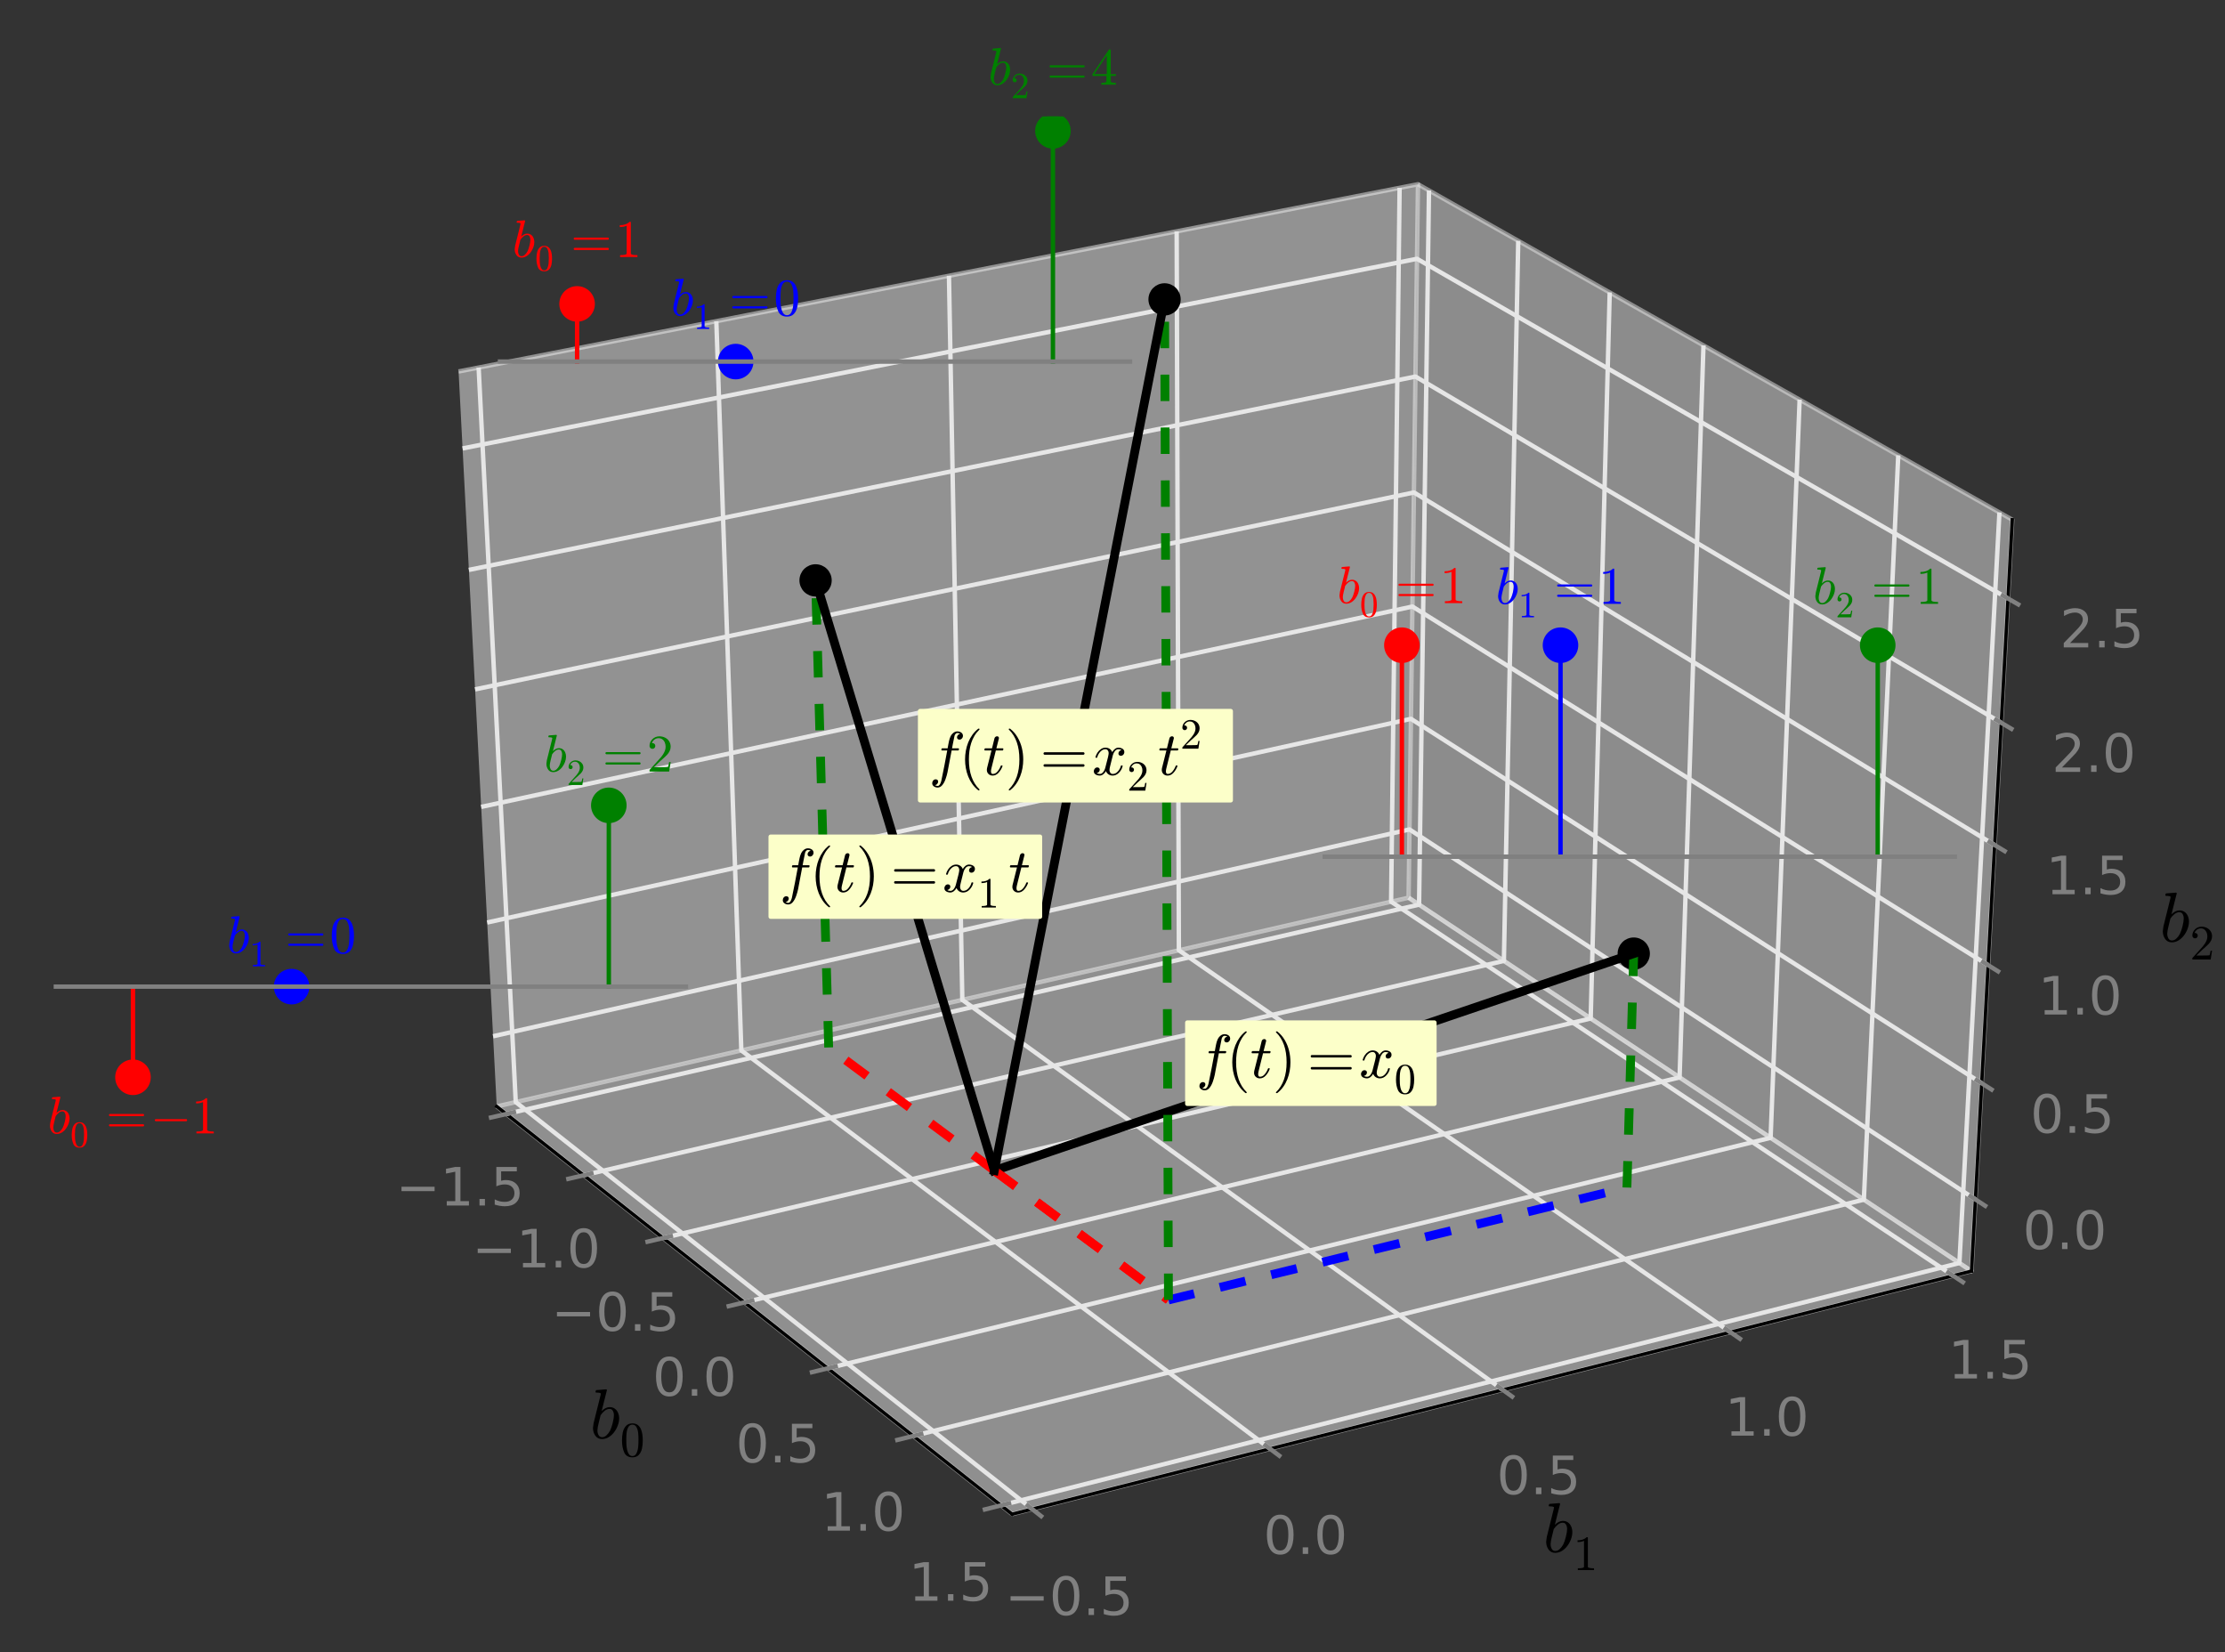 <?xml version="1.0" encoding="utf-8" standalone="no"?>
<!DOCTYPE svg PUBLIC "-//W3C//DTD SVG 1.1//EN"
  "http://www.w3.org/Graphics/SVG/1.1/DTD/svg11.dtd">
<!-- Created with matplotlib (http://matplotlib.org/) -->
<svg height="375pt" version="1.1" viewBox="0 0 505 375" width="505pt" xmlns="http://www.w3.org/2000/svg" xmlns:xlink="http://www.w3.org/1999/xlink">
 <rect x="0" y="0" width="505" height="375" fill="#333333" stroke="none"/>
 <defs>
  <style type="text/css">
*{stroke-linecap:butt;stroke-linejoin:round;}
  </style>
 </defs>
 <g id="figure_1">
  <g id="patch_1">
   <path d="
M0 375.625
L505.38 375.625
L505.38 0
L0 0
z
" style="fill:none;"/>
  </g>
  <g id="patch_2">
   <path d="
M48.18 364.825
L494.58 364.825
L494.58 19.225
L48.18 19.225
z
" style="fill:none;"/>
  </g>
  <g id="pane3d_1">
   <g id="patch_3">
    <path d="
M112.743 251.098
L319.706 203.726
L321.833 41.815
L104.084 84.304" style="fill:#f2f2f2;opacity:0.5;stroke:#f2f2f2;"/>
   </g>
  </g>
  <g id="pane3d_2">
   <g id="patch_4">
    <path d="
M319.706 203.726
L447.468 288.46
L456.718 117.946
L321.833 41.815" style="fill:#e6e6e6;opacity:0.5;stroke:#e6e6e6;"/>
   </g>
  </g>
  <g id="pane3d_3">
   <g id="patch_5">
    <path d="
M112.743 251.098
L229.715 343.631
L447.468 288.46
L319.706 203.726" style="fill:#ececec;opacity:0.5;stroke:#ececec;"/>
   </g>
  </g>
  <g id="axis3d_1">
   <g id="line2d_1">
    <path d="
M112.743 251.098
L229.715 343.631" style="fill:none;stroke:#000000;stroke-linecap:square;stroke-width:0.75;"/>
   </g>
   <g id="text_1">
    <!-- $b_0$ -->
    <defs>
     <path d="
M17.281 -1.125
Q11.234 -1.125 7.859 3.609
Q4.5 8.344 4.5 14.703
Q4.5 15.625 4.953 18.328
Q5.422 21.047 5.422 21.688
L15.094 60.5
Q15.484 62.203 15.578 63.188
Q15.578 64.797 9.078 64.797
Q8.109 64.797 8.109 66.109
Q8.156 66.359 8.328 66.984
Q8.5 67.625 8.766 67.969
Q9.031 68.312 9.516 68.312
L23 69.391
Q24.219 69.391 24.219 68.109
L16.797 38.625
Q22.469 44.188 28.219 44.188
Q32.469 44.188 35.516 41.938
Q38.578 39.703 40.094 36.031
Q41.609 32.375 41.609 28.219
Q41.609 23.391 39.719 18.234
Q37.844 13.094 34.516 8.672
Q31.203 4.25 26.75 1.562
Q22.312 -1.125 17.281 -1.125
M17.484 1.516
Q20.906 1.516 23.875 4.375
Q26.859 7.234 28.719 10.797
Q30.719 14.797 32.453 21.656
Q34.188 28.516 34.188 32.625
Q34.188 36.188 32.688 38.891
Q31.203 41.609 27.984 41.609
Q24.359 41.609 21.062 38.938
Q17.781 36.281 15.281 32.625
L12.5 21.297
Q10.891 14.984 10.797 11.188
Q10.797 7.422 12.422 4.469
Q14.062 1.516 17.484 1.516" id="Cmmi10-62"/>
     <path d="
M25 -2.203
Q12.75 -2.203 8.328 7.875
Q3.906 17.969 3.906 31.891
Q3.906 40.578 5.484 48.234
Q7.078 55.906 11.781 61.25
Q16.5 66.609 25 66.609
Q31.594 66.609 35.781 63.375
Q39.984 60.156 42.188 55.047
Q44.391 49.953 45.188 44.109
Q46 38.281 46 31.891
Q46 23.297 44.406 15.797
Q42.828 8.297 38.188 3.047
Q33.547 -2.203 25 -2.203
M25 0.391
Q30.562 0.391 33.297 6.094
Q36.031 11.812 36.672 18.75
Q37.312 25.688 37.312 33.5
Q37.312 41.016 36.672 47.359
Q36.031 53.719 33.312 58.859
Q30.609 64.016 25 64.016
Q19.344 64.016 16.609 58.828
Q13.875 53.656 13.234 47.328
Q12.594 41.016 12.594 33.5
Q12.594 27.938 12.859 23
Q13.141 18.062 14.312 12.812
Q15.484 7.562 18.094 3.969
Q20.703 0.391 25 0.391" id="Cmr10-30"/>
    </defs>
    <g transform="translate(133.868 326.504)scale(0.16 -0.16)">
     <use transform="translate(0.0 0.609)" xlink:href="#Cmmi10-62"/>
     <use transform="translate(42.92 -24.9)scale(0.7)" xlink:href="#Cmr10-30"/>
    </g>
   </g>
   <g id="Line3DCollection_1">
    <defs>
     <path d="
M114.911 -122.813
L322.081 -170.324
L324.331 -332.4" id="C0_0_2648116f72"/>
     <path d="
M132.487 -108.909
L341.331 -157.557
L344.589 -320.966" id="C0_1_6c2a90c6f7"/>
     <path d="
M150.495 -94.663
L361.034 -144.489
L365.35 -309.248" id="C0_2_a0082e7110"/>
     <path d="
M168.953 -80.061
L381.207 -131.11
L386.632 -297.237" id="C0_3_59c5143017"/>
     <path d="
M187.875 -65.092
L401.867 -117.408
L408.454 -284.92" id="C0_4_07229f0a3b"/>
     <path d="
M207.282 -49.74
L423.031 -103.372
L430.838 -272.286" id="C0_5_4102475bd7"/>
     <path d="
M227.19 -33.991
L444.719 -88.988
L453.805 -259.323" id="C0_6_dcc205562e"/>
    </defs>
    <use style="fill:none;stroke:#e6e6e6;" x="0.0" xlink:href="#C0_0_2648116f72" y="375.625"/>
    <use style="fill:none;stroke:#e6e6e6;" x="0.0" xlink:href="#C0_1_6c2a90c6f7" y="375.625"/>
    <use style="fill:none;stroke:#e6e6e6;" x="0.0" xlink:href="#C0_2_a0082e7110" y="375.625"/>
    <use style="fill:none;stroke:#e6e6e6;" x="0.0" xlink:href="#C0_3_59c5143017" y="375.625"/>
    <use style="fill:none;stroke:#e6e6e6;" x="0.0" xlink:href="#C0_4_07229f0a3b" y="375.625"/>
    <use style="fill:none;stroke:#e6e6e6;" x="0.0" xlink:href="#C0_5_4102475bd7" y="375.625"/>
    <use style="fill:none;stroke:#e6e6e6;" x="0.0" xlink:href="#C0_6_dcc205562e" y="375.625"/>
   </g>
   <g id="xtick_1">
    <g id="line2d_2">
     <path d="
M116.639 252.416
L111.45 253.606" style="fill:none;stroke:#808080;stroke-linecap:square;"/>
    </g>
    <g id="text_2">
     <!-- −1.5 -->
     <defs>
      <path d="
M12.406 8.297
L28.516 8.297
L28.516 63.922
L10.984 60.406
L10.984 69.391
L28.422 72.906
L38.281 72.906
L38.281 8.297
L54.391 8.297
L54.391 0
L12.406 0
z
" id="DejaVuSans-31"/>
      <path d="
M10.688 12.406
L21 12.406
L21 0
L10.688 0
z
" id="DejaVuSans-2e"/>
      <path d="
M10.797 72.906
L49.516 72.906
L49.516 64.594
L19.828 64.594
L19.828 46.734
Q21.969 47.469 24.109 47.828
Q26.266 48.188 28.422 48.188
Q40.625 48.188 47.75 41.5
Q54.891 34.812 54.891 23.391
Q54.891 11.625 47.562 5.094
Q40.234 -1.422 26.906 -1.422
Q22.312 -1.422 17.547 -0.641
Q12.797 0.141 7.719 1.703
L7.719 11.625
Q12.109 9.234 16.797 8.062
Q21.484 6.891 26.703 6.891
Q35.156 6.891 40.078 11.328
Q45.016 15.766 45.016 23.391
Q45.016 31 40.078 35.438
Q35.156 39.891 26.703 39.891
Q22.75 39.891 18.812 39.016
Q14.891 38.141 10.797 36.281
z
" id="DejaVuSans-35"/>
      <path d="
M10.594 35.5
L73.188 35.5
L73.188 27.203
L10.594 27.203
z
" id="DejaVuSans-2212"/>
     </defs>
     <g style="fill:#808080;" transform="translate(89.856 273.584)scale(0.12 -0.12)">
      <use xlink:href="#DejaVuSans-2212"/>
      <use x="83.789" xlink:href="#DejaVuSans-31"/>
      <use x="147.412" xlink:href="#DejaVuSans-2e"/>
      <use x="179.199" xlink:href="#DejaVuSans-35"/>
     </g>
    </g>
   </g>
   <g id="xtick_2">
    <g id="line2d_3">
     <path d="
M134.23 266.31
L128.996 267.529" style="fill:none;stroke:#808080;stroke-linecap:square;"/>
    </g>
    <g id="text_3">
     <!-- −1.0 -->
     <defs>
      <path d="
M31.781 66.406
Q24.172 66.406 20.328 58.906
Q16.5 51.422 16.5 36.375
Q16.5 21.391 20.328 13.891
Q24.172 6.391 31.781 6.391
Q39.453 6.391 43.281 13.891
Q47.125 21.391 47.125 36.375
Q47.125 51.422 43.281 58.906
Q39.453 66.406 31.781 66.406
M31.781 74.219
Q44.047 74.219 50.516 64.516
Q56.984 54.828 56.984 36.375
Q56.984 17.969 50.516 8.266
Q44.047 -1.422 31.781 -1.422
Q19.531 -1.422 13.062 8.266
Q6.594 17.969 6.594 36.375
Q6.594 54.828 13.062 64.516
Q19.531 74.219 31.781 74.219" id="DejaVuSans-30"/>
     </defs>
     <g style="fill:#808080;" transform="translate(107.158 287.625)scale(0.12 -0.12)">
      <use xlink:href="#DejaVuSans-2212"/>
      <use x="83.789" xlink:href="#DejaVuSans-31"/>
      <use x="147.412" xlink:href="#DejaVuSans-2e"/>
      <use x="179.199" xlink:href="#DejaVuSans-30"/>
     </g>
    </g>
   </g>
   <g id="xtick_3">
    <g id="line2d_4">
     <path d="
M152.254 280.546
L146.975 281.796" style="fill:none;stroke:#808080;stroke-linecap:square;"/>
    </g>
    <g id="text_4">
     <!-- −0.5 -->
     <g style="fill:#808080;" transform="translate(125.141 302.01)scale(0.12 -0.12)">
      <use xlink:href="#DejaVuSans-2212"/>
      <use x="83.789" xlink:href="#DejaVuSans-30"/>
      <use x="147.412" xlink:href="#DejaVuSans-2e"/>
      <use x="179.199" xlink:href="#DejaVuSans-35"/>
     </g>
    </g>
   </g>
   <g id="xtick_4">
    <g id="line2d_5">
     <path d="
M170.726 295.137
L165.401 296.418" style="fill:none;stroke:#808080;stroke-linecap:square;"/>
    </g>
    <g id="text_5">
     <!-- 0.0 -->
     <g style="fill:#808080;" transform="translate(148.104 316.754)scale(0.12 -0.12)">
      <use xlink:href="#DejaVuSans-30"/>
      <use x="63.623" xlink:href="#DejaVuSans-2e"/>
      <use x="95.41" xlink:href="#DejaVuSans-30"/>
     </g>
    </g>
   </g>
   <g id="xtick_5">
    <g id="line2d_6">
     <path d="
M189.665 310.095
L184.293 311.409" style="fill:none;stroke:#808080;stroke-linecap:square;"/>
    </g>
    <g id="text_6">
     <!-- 0.5 -->
     <g style="fill:#808080;" transform="translate(166.993 331.87)scale(0.12 -0.12)">
      <use xlink:href="#DejaVuSans-30"/>
      <use x="63.623" xlink:href="#DejaVuSans-2e"/>
      <use x="95.41" xlink:href="#DejaVuSans-35"/>
     </g>
    </g>
   </g>
   <g id="xtick_6">
    <g id="line2d_7">
     <path d="
M209.087 325.436
L203.668 326.783" style="fill:none;stroke:#808080;stroke-linecap:square;"/>
    </g>
    <g id="text_7">
     <!-- 1.0 -->
     <g style="fill:#808080;" transform="translate(186.372 347.372)scale(0.12 -0.12)">
      <use xlink:href="#DejaVuSans-31"/>
      <use x="63.623" xlink:href="#DejaVuSans-2e"/>
      <use x="95.41" xlink:href="#DejaVuSans-30"/>
     </g>
    </g>
   </g>
   <g id="xtick_7">
    <g id="line2d_8">
     <path d="
M229.011 341.174
L223.545 342.556" style="fill:none;stroke:#808080;stroke-linecap:square;"/>
    </g>
    <g id="text_8">
     <!-- 1.5 -->
     <g style="fill:#808080;" transform="translate(206.238 363.274)scale(0.12 -0.12)">
      <use xlink:href="#DejaVuSans-31"/>
      <use x="63.623" xlink:href="#DejaVuSans-2e"/>
      <use x="95.41" xlink:href="#DejaVuSans-35"/>
     </g>
    </g>
   </g>
  </g>
  <g id="axis3d_2">
   <g id="line2d_9">
    <path d="
M447.468 288.46
L229.715 343.631" style="fill:none;stroke:#000000;stroke-linecap:square;stroke-width:0.75;"/>
   </g>
   <g id="text_9">
    <!-- $b_1$ -->
    <defs>
     <path d="
M9.281 0
L9.281 3.516
Q21.781 3.516 21.781 6.688
L21.781 59.188
Q16.609 56.688 8.688 56.688
L8.688 60.203
Q20.953 60.203 27.203 66.609
L28.609 66.609
Q28.953 66.609 29.266 66.328
Q29.594 66.062 29.594 65.719
L29.594 6.688
Q29.594 3.516 42.094 3.516
L42.094 0
z
" id="Cmr10-31"/>
    </defs>
    <g transform="translate(350.209 352.326)scale(0.16 -0.16)">
     <use transform="translate(0.0 0.609)" xlink:href="#Cmmi10-62"/>
     <use transform="translate(42.92 -24.9)scale(0.7)" xlink:href="#Cmr10-31"/>
    </g>
   </g>
   <g id="Line3DCollection_2">
    <defs>
     <path d="
M108.633 -292.209
L117.058 -125.515
L234.27 -33.148" id="C1_0_e69cde1387"/>
     <path d="
M162.584 -302.736
L168.257 -137.234
L288.267 -46.829" id="C1_1_cf98d102ae"/>
     <path d="
M215.382 -313.039
L218.416 -148.715
L341.079 -60.21" id="C1_2_86ece1f1ad"/>
     <path d="
M267.064 -323.123
L267.565 -159.964
L392.746 -73.301" id="C1_3_c988d9a8c5"/>
     <path d="
M317.664 -332.997
L315.735 -170.99
L443.303 -86.11" id="C1_4_38b42bdfa3"/>
    </defs>
    <use style="fill:none;stroke:#e6e6e6;" x="0.0" xlink:href="#C1_0_e69cde1387" y="375.625"/>
    <use style="fill:none;stroke:#e6e6e6;" x="0.0" xlink:href="#C1_1_cf98d102ae" y="375.625"/>
    <use style="fill:none;stroke:#e6e6e6;" x="0.0" xlink:href="#C1_2_86ece1f1ad" y="375.625"/>
    <use style="fill:none;stroke:#e6e6e6;" x="0.0" xlink:href="#C1_3_c988d9a8c5" y="375.625"/>
    <use style="fill:none;stroke:#e6e6e6;" x="0.0" xlink:href="#C1_4_38b42bdfa3" y="375.625"/>
   </g>
   <g id="xtick_8">
    <g id="line2d_10">
     <path d="
M233.257 341.679
L236.299 344.077" style="fill:none;stroke:#808080;stroke-linecap:square;"/>
    </g>
    <g id="text_10">
     <!-- −0.5 -->
     <g style="fill:#808080;" transform="translate(228.096 366.517)scale(0.12 -0.12)">
      <use xlink:href="#DejaVuSans-2212"/>
      <use x="83.789" xlink:href="#DejaVuSans-30"/>
      <use x="147.412" xlink:href="#DejaVuSans-2e"/>
      <use x="179.199" xlink:href="#DejaVuSans-35"/>
     </g>
    </g>
   </g>
   <g id="xtick_9">
    <g id="line2d_11">
     <path d="
M287.23 328.016
L290.343 330.36" style="fill:none;stroke:#808080;stroke-linecap:square;"/>
    </g>
    <g id="text_11">
     <!-- 0.0 -->
     <g style="fill:#808080;" transform="translate(286.756 352.649)scale(0.12 -0.12)">
      <use xlink:href="#DejaVuSans-30"/>
      <use x="63.623" xlink:href="#DejaVuSans-2e"/>
      <use x="95.41" xlink:href="#DejaVuSans-30"/>
     </g>
    </g>
   </g>
   <g id="xtick_10">
    <g id="line2d_12">
     <path d="
M340.021 314.652
L343.2 316.945" style="fill:none;stroke:#808080;stroke-linecap:square;"/>
    </g>
    <g id="text_12">
     <!-- 0.5 -->
     <g style="fill:#808080;" transform="translate(339.693 339.087)scale(0.12 -0.12)">
      <use xlink:href="#DejaVuSans-30"/>
      <use x="63.623" xlink:href="#DejaVuSans-2e"/>
      <use x="95.41" xlink:href="#DejaVuSans-35"/>
     </g>
    </g>
   </g>
   <g id="xtick_11">
    <g id="line2d_13">
     <path d="
M391.667 301.577
L394.908 303.821" style="fill:none;stroke:#808080;stroke-linecap:square;"/>
    </g>
    <g id="text_13">
     <!-- 1.0 -->
     <g style="fill:#808080;" transform="translate(391.494 325.819)scale(0.12 -0.12)">
      <use xlink:href="#DejaVuSans-31"/>
      <use x="63.623" xlink:href="#DejaVuSans-2e"/>
      <use x="95.41" xlink:href="#DejaVuSans-30"/>
     </g>
    </g>
   </g>
   <g id="xtick_12">
    <g id="line2d_14">
     <path d="
M442.205 288.784
L445.505 290.98" style="fill:none;stroke:#808080;stroke-linecap:square;"/>
    </g>
    <g id="text_14">
     <!-- 1.5 -->
     <g style="fill:#808080;" transform="translate(442.173 312.836)scale(0.12 -0.12)">
      <use xlink:href="#DejaVuSans-31"/>
      <use x="63.623" xlink:href="#DejaVuSans-2e"/>
      <use x="95.41" xlink:href="#DejaVuSans-35"/>
     </g>
    </g>
   </g>
  </g>
  <g id="axis3d_3">
   <g id="line2d_15">
    <path d="
M447.468 288.46
L456.718 117.946" style="fill:none;stroke:#000000;stroke-linecap:square;stroke-width:0.75;"/>
   </g>
   <g id="text_15">
    <!-- $b_2$ -->
    <defs>
     <path d="
M4.984 0
L4.984 2.688
Q4.984 2.938 5.172 3.219
L20.703 20.406
Q24.219 24.219 26.406 26.797
Q28.609 29.391 30.75 32.766
Q32.906 36.141 34.156 39.625
Q35.406 43.109 35.406 47.016
Q35.406 51.125 33.891 54.859
Q32.375 58.594 29.375 60.844
Q26.375 63.094 22.125 63.094
Q17.781 63.094 14.312 60.469
Q10.844 57.859 9.422 53.719
Q9.812 53.812 10.5 53.812
Q12.75 53.812 14.328 52.297
Q15.922 50.781 15.922 48.391
Q15.922 46.094 14.328 44.5
Q12.75 42.922 10.5 42.922
Q8.156 42.922 6.562 44.547
Q4.984 46.188 4.984 48.391
Q4.984 52.156 6.391 55.438
Q7.812 58.734 10.469 61.297
Q13.141 63.875 16.484 65.234
Q19.828 66.609 23.578 66.609
Q29.297 66.609 34.219 64.188
Q39.156 61.766 42.031 57.344
Q44.922 52.938 44.922 47.016
Q44.922 42.672 43.016 38.766
Q41.109 34.859 38.125 31.656
Q35.156 28.469 30.516 24.406
Q25.875 20.359 24.422 19
L13.094 8.109
L22.703 8.109
Q29.781 8.109 34.547 8.219
Q39.312 8.344 39.594 8.594
Q40.766 9.859 42 17.828
L44.922 17.828
L42.094 0
z
" id="Cmr10-32"/>
    </defs>
    <g transform="translate(490.164 213.776)scale(0.16 -0.16)">
     <use transform="translate(0.0 0.609)" xlink:href="#Cmmi10-62"/>
     <use transform="translate(42.92 -24.9)scale(0.7)" xlink:href="#Cmr10-32"/>
    </g>
   </g>
   <g id="Line3DCollection_3">
    <defs>
     <path d="
M448.35 -103.421
L319.909 -187.389
L111.916 -140.453" id="C2_0_ce7d68698e"/>
     <path d="
M449.78 -129.783
L320.239 -212.485
L110.576 -166.269" id="C2_1_240e55de24"/>
     <path d="
M451.234 -156.591
L320.574 -237.974
L109.214 -192.507" id="C2_2_76439da6eb"/>
     <path d="
M452.713 -183.854
L320.914 -263.865
L107.829 -219.177" id="C2_3_e3b6a382af"/>
     <path d="
M454.218 -211.586
L321.259 -290.167
L106.422 -246.29" id="C2_4_f8e39b113d"/>
     <path d="
M455.748 -239.797
L321.61 -316.89
L104.991 -273.856" id="C2_5_ed45fa5a11"/>
    </defs>
    <use style="fill:none;stroke:#e6e6e6;" x="0.0" xlink:href="#C2_0_ce7d68698e" y="375.625"/>
    <use style="fill:none;stroke:#e6e6e6;" x="0.0" xlink:href="#C2_1_240e55de24" y="375.625"/>
    <use style="fill:none;stroke:#e6e6e6;" x="0.0" xlink:href="#C2_2_76439da6eb" y="375.625"/>
    <use style="fill:none;stroke:#e6e6e6;" x="0.0" xlink:href="#C2_3_e3b6a382af" y="375.625"/>
    <use style="fill:none;stroke:#e6e6e6;" x="0.0" xlink:href="#C2_4_f8e39b113d" y="375.625"/>
    <use style="fill:none;stroke:#e6e6e6;" x="0.0" xlink:href="#C2_5_ed45fa5a11" y="375.625"/>
   </g>
   <g id="xtick_13">
    <g id="line2d_16">
     <path d="
M447.243 271.481
L450.567 273.654" style="fill:none;stroke:#808080;stroke-linecap:square;"/>
    </g>
    <g id="text_16">
     <!-- 0.0 -->
     <g style="fill:#808080;" transform="translate(459.097 283.468)scale(0.12 -0.12)">
      <use xlink:href="#DejaVuSans-30"/>
      <use x="63.623" xlink:href="#DejaVuSans-2e"/>
      <use x="95.41" xlink:href="#DejaVuSans-30"/>
     </g>
    </g>
   </g>
   <g id="xtick_14">
    <g id="line2d_17">
     <path d="
M448.663 245.129
L452.018 247.27" style="fill:none;stroke:#808080;stroke-linecap:square;"/>
    </g>
    <g id="text_17">
     <!-- 0.5 -->
     <g style="fill:#808080;" transform="translate(460.819 257.075)scale(0.12 -0.12)">
      <use xlink:href="#DejaVuSans-30"/>
      <use x="63.623" xlink:href="#DejaVuSans-2e"/>
      <use x="95.41" xlink:href="#DejaVuSans-35"/>
     </g>
    </g>
   </g>
   <g id="xtick_15">
    <g id="line2d_18">
     <path d="
M450.107 218.332
L453.493 220.441" style="fill:none;stroke:#808080;stroke-linecap:square;"/>
    </g>
    <g id="text_18">
     <!-- 1.0 -->
     <g style="fill:#808080;" transform="translate(462.58 230.235)scale(0.12 -0.12)">
      <use xlink:href="#DejaVuSans-31"/>
      <use x="63.623" xlink:href="#DejaVuSans-2e"/>
      <use x="95.41" xlink:href="#DejaVuSans-30"/>
     </g>
    </g>
   </g>
   <g id="xtick_16">
    <g id="line2d_19">
     <path d="
M451.575 191.08
L454.993 193.155" style="fill:none;stroke:#808080;stroke-linecap:square;"/>
    </g>
    <g id="text_19">
     <!-- 1.5 -->
     <g style="fill:#808080;" transform="translate(464.357 202.938)scale(0.12 -0.12)">
      <use xlink:href="#DejaVuSans-31"/>
      <use x="63.623" xlink:href="#DejaVuSans-2e"/>
      <use x="95.41" xlink:href="#DejaVuSans-35"/>
     </g>
    </g>
   </g>
   <g id="xtick_17">
    <g id="line2d_20">
     <path d="
M453.069 163.361
L456.519 165.4" style="fill:none;stroke:#808080;stroke-linecap:square;"/>
    </g>
    <g id="text_20">
     <!-- 2.0 -->
     <defs>
      <path d="
M19.188 8.297
L53.609 8.297
L53.609 0
L7.328 0
L7.328 8.297
Q12.938 14.109 22.625 23.891
Q32.328 33.688 34.812 36.531
Q39.547 41.844 41.422 45.531
Q43.312 49.219 43.312 52.781
Q43.312 58.594 39.234 62.25
Q35.156 65.922 28.609 65.922
Q23.969 65.922 18.812 64.312
Q13.672 62.703 7.812 59.422
L7.812 69.391
Q13.766 71.781 18.938 73
Q24.125 74.219 28.422 74.219
Q39.75 74.219 46.484 68.547
Q53.219 62.891 53.219 53.422
Q53.219 48.922 51.531 44.891
Q49.859 40.875 45.406 35.406
Q44.188 33.984 37.641 27.219
Q31.109 20.453 19.188 8.297" id="DejaVuSans-32"/>
     </defs>
     <g style="fill:#808080;" transform="translate(465.691 175.171)scale(0.12 -0.12)">
      <use xlink:href="#DejaVuSans-32"/>
      <use x="63.623" xlink:href="#DejaVuSans-2e"/>
      <use x="95.41" xlink:href="#DejaVuSans-30"/>
     </g>
    </g>
   </g>
   <g id="xtick_18">
    <g id="line2d_21">
     <path d="
M454.589 135.161
L458.072 137.163" style="fill:none;stroke:#808080;stroke-linecap:square;"/>
    </g>
    <g id="text_21">
     <!-- 2.5 -->
     <g style="fill:#808080;" transform="translate(467.525 146.922)scale(0.12 -0.12)">
      <use xlink:href="#DejaVuSans-32"/>
      <use x="63.623" xlink:href="#DejaVuSans-2e"/>
      <use x="95.41" xlink:href="#DejaVuSans-35"/>
     </g>
    </g>
   </g>
  </g>
  <g id="axes_1">
   <g id="Patch3DCollection_1">
    <defs>
     <path d="
M0 3.162
C0.839 3.162 1.643 2.829 2.236 2.236
C2.829 1.643 3.162 0.839 3.162 0
C3.162 -0.839 2.829 -1.643 2.236 -2.236
C1.643 -2.829 0.839 -3.162 0 -3.162
C-0.839 -3.162 -1.643 -2.829 -2.236 -2.236
C-2.829 -1.643 -3.162 -0.839 -3.162 0
C-3.162 0.839 -2.829 1.643 -2.236 2.236
C-1.643 2.829 -0.839 3.162 0 3.162
z
" id="C3_0_b69519a06d"/>
    </defs>
    <g clip-path="url(#pc25a1a683c)">
     <use style="stroke:#000000;" x="185.108" xlink:href="#C3_0_b69519a06d" y="131.714"/>
    </g>
   </g>
   <g id="Patch3DCollection_2">
    <defs>
     <path d="
M0 3.162
C0.839 3.162 1.643 2.829 2.236 2.236
C2.829 1.643 3.162 0.839 3.162 0
C3.162 -0.839 2.829 -1.643 2.236 -2.236
C1.643 -2.829 0.839 -3.162 0 -3.162
C-0.839 -3.162 -1.643 -2.829 -2.236 -2.236
C-2.829 -1.643 -3.162 -0.839 -3.162 0
C-3.162 0.839 -2.829 1.643 -2.236 2.236
C-1.643 2.829 -0.839 3.162 0 3.162
z
" id="C4_0_b69519a06d"/>
    </defs>
    <g clip-path="url(#pc25a1a683c)">
     <use style="stroke:#000000;" x="370.806" xlink:href="#C4_0_b69519a06d" y="216.416"/>
    </g>
   </g>
   <g id="Patch3DCollection_3">
    <defs>
     <path d="
M0 3.162
C0.839 3.162 1.643 2.829 2.236 2.236
C2.829 1.643 3.162 0.839 3.162 0
C3.162 -0.839 2.829 -1.643 2.236 -2.236
C1.643 -2.829 0.839 -3.162 0 -3.162
C-0.839 -3.162 -1.643 -2.829 -2.236 -2.236
C-2.829 -1.643 -3.162 -0.839 -3.162 0
C-3.162 0.839 -2.829 1.643 -2.236 2.236
C-1.643 2.829 -0.839 3.162 0 3.162
z
" id="C5_0_b69519a06d"/>
    </defs>
    <g clip-path="url(#pc25a1a683c)">
     <use style="stroke:#000000;" x="264.317" xlink:href="#C5_0_b69519a06d" y="67.942"/>
    </g>
   </g>
   <g id="line2d_22">
    <path clip-path="url(#pc25a1a683c)" d="
M225.688 265.656
L265.203 295.018" style="fill:none;stroke:#ff0000;stroke-dasharray:6,6;stroke-dashoffset:0.0;stroke-width:2;"/>
   </g>
   <g id="line2d_23">
    <path clip-path="url(#pc25a1a683c)" d="
M265.203 295.018
L369.259 269.505" style="fill:none;stroke:#0000ff;stroke-dasharray:6,6;stroke-dashoffset:0.0;stroke-width:2;"/>
   </g>
   <g id="line2d_24">
    <path clip-path="url(#pc25a1a683c)" d="
M369.259 269.505
L370.806 216.416" style="fill:none;stroke:#008000;stroke-dasharray:6,6;stroke-dashoffset:0.0;stroke-width:2;"/>
   </g>
   <g id="line2d_25">
    <path clip-path="url(#pc25a1a683c)" d="
M225.688 265.656
L370.806 216.416" style="fill:none;stroke:#000000;stroke-linecap:square;stroke-width:2;"/>
   </g>
   <g id="line2d_26">
    <path clip-path="url(#pc25a1a683c)" d="
M225.688 265.656
L188.081 237.713" style="fill:none;stroke:#ff0000;stroke-dasharray:6,6;stroke-dashoffset:0.0;stroke-width:2;"/>
   </g>
   <g id="line2d_27">
    <path clip-path="url(#pc25a1a683c)" d="
M188.081 237.713
L188.081 237.713" style="fill:none;stroke:#0000ff;stroke-dasharray:6,6;stroke-dashoffset:0.0;stroke-width:2;"/>
   </g>
   <g id="line2d_28">
    <path clip-path="url(#pc25a1a683c)" d="
M188.081 237.713
L185.108 131.714" style="fill:none;stroke:#008000;stroke-dasharray:6,6;stroke-dashoffset:0.0;stroke-width:2;"/>
   </g>
   <g id="line2d_29">
    <path clip-path="url(#pc25a1a683c)" d="
M225.688 265.656
L185.108 131.714" style="fill:none;stroke:#000000;stroke-linecap:square;stroke-width:2;"/>
   </g>
   <g id="line2d_30">
    <path clip-path="url(#pc25a1a683c)" d="
M225.688 265.656
L265.203 295.018" style="fill:none;stroke:#ff0000;stroke-dasharray:6,6;stroke-dashoffset:0.0;stroke-width:2;"/>
   </g>
   <g id="line2d_31">
    <path clip-path="url(#pc25a1a683c)" d="
M265.203 295.018
L265.203 295.018" style="fill:none;stroke:#0000ff;stroke-dasharray:6,6;stroke-dashoffset:0.0;stroke-width:2;"/>
   </g>
   <g id="line2d_32">
    <path clip-path="url(#pc25a1a683c)" d="
M265.203 295.018
L264.317 67.942" style="fill:none;stroke:#008000;stroke-dasharray:6,6;stroke-dashoffset:0.0;stroke-width:2;"/>
   </g>
   <g id="line2d_33">
    <path clip-path="url(#pc25a1a683c)" d="
M225.688 265.656
L264.317 67.942" style="fill:none;stroke:#000000;stroke-linecap:square;stroke-width:2;"/>
   </g>
   <g id="text_22">
    <g id="patch_6">
     <path d="
M269.481 250.492
L325.561 250.492
L325.561 232.072
L269.481 232.072
z
" style="fill:#fcffc9;stroke:#fcffc9;"/>
    </g>
    <!-- $f(t)=x_0$ -->
    <defs>
     <path d="
M31 -24.812
Q25.438 -20.406 21.406 -14.719
Q17.391 -9.031 14.812 -2.578
Q12.25 3.859 10.984 10.891
Q9.719 17.922 9.719 25
Q9.719 32.172 10.984 39.203
Q12.25 46.234 14.859 52.734
Q17.484 59.234 21.531 64.891
Q25.594 70.562 31 74.812
Q31 75 31.5 75
L32.422 75
Q32.719 75 32.953 74.734
Q33.203 74.469 33.203 74.125
Q33.203 73.688 33.016 73.484
Q28.125 68.703 24.875 63.234
Q21.625 57.766 19.641 51.578
Q17.672 45.406 16.797 38.781
Q15.922 32.172 15.922 25
Q15.922 -6.781 32.906 -23.297
Q33.203 -23.578 33.203 -24.125
Q33.203 -24.359 32.938 -24.672
Q32.672 -25 32.422 -25
L31.5 -25
Q31 -25 31 -24.812" id="Cmr10-28"/>
     <path d="
M6.5 -25
Q5.609 -25 5.609 -24.125
Q5.609 -23.688 5.812 -23.484
Q22.906 -6.781 22.906 25
Q22.906 56.781 6 73.297
Q5.609 73.531 5.609 74.125
Q5.609 74.469 5.875 74.734
Q6.156 75 6.5 75
L7.422 75
Q7.719 75 7.906 74.812
Q15.094 69.141 19.875 61.031
Q24.656 52.938 26.875 43.75
Q29.109 34.578 29.109 25
Q29.109 17.922 27.906 11.062
Q26.703 4.203 24.094 -2.453
Q21.484 -9.125 17.484 -14.766
Q13.484 -20.406 7.906 -24.812
Q7.719 -25 7.422 -25
z
" id="Cmr10-29"/>
     <path d="
M9.719 -16.5
Q11.578 -17.922 14.203 -17.922
Q17.781 -17.922 20.016 -10.016
Q20.953 -6.203 25.094 15.094
L29.688 39.594
L21.094 39.594
Q20.125 39.594 20.125 40.922
Q20.516 43.109 21.391 43.109
L30.328 43.109
L31.5 49.609
Q32.078 52.641 32.562 54.812
Q33.062 56.984 33.625 58.828
Q34.188 60.688 35.297 62.984
Q37.016 66.266 39.922 68.391
Q42.828 70.516 46.188 70.516
Q48.391 70.516 50.469 69.703
Q52.547 68.891 53.859 67.281
Q55.172 65.672 55.172 63.484
Q55.172 60.938 53.484 59.047
Q51.812 57.172 49.422 57.172
Q47.797 57.172 46.656 58.172
Q45.516 59.188 45.516 60.797
Q45.516 62.984 47 64.625
Q48.484 66.266 50.688 66.5
Q48.828 67.922 46.094 67.922
Q44.578 67.922 43.234 66.5
Q41.891 65.094 41.5 63.484
Q40.875 60.938 38.719 49.703
L37.5 43.109
L47.797 43.109
Q48.781 43.109 48.781 41.797
Q48.734 41.547 48.578 40.938
Q48.438 40.328 48.172 39.953
Q47.906 39.594 47.516 39.594
L36.812 39.594
L32.172 15.188
Q31.297 9.859 30.141 4.359
Q29 -1.125 26.922 -6.906
Q24.859 -12.703 21.625 -16.609
Q18.406 -20.516 14.016 -20.516
Q10.641 -20.516 7.984 -18.578
Q5.328 -16.656 5.328 -13.484
Q5.328 -10.938 6.953 -9.047
Q8.594 -7.172 11.078 -7.172
Q12.75 -7.172 13.859 -8.172
Q14.984 -9.188 14.984 -10.797
Q14.984 -12.938 13.391 -14.719
Q11.812 -16.5 9.719 -16.5" id="Cmmi10-66"/>
     <path d="
M6.203 8.109
Q6.203 9.578 6.5 10.891
L13.719 39.594
L3.219 39.594
Q2.203 39.594 2.203 40.922
Q2.594 43.109 3.516 43.109
L14.594 43.109
L18.609 59.422
Q19 60.75 20.172 61.672
Q21.344 62.594 22.797 62.594
Q24.078 62.594 24.922 61.828
Q25.781 61.078 25.781 59.812
Q25.781 59.516 25.75 59.344
Q25.734 59.188 25.688 58.984
L21.688 43.109
L31.984 43.109
Q33.016 43.109 33.016 41.797
Q32.953 41.547 32.812 40.953
Q32.672 40.375 32.422 39.984
Q32.172 39.594 31.688 39.594
L20.797 39.594
L13.625 10.688
Q12.891 7.859 12.891 5.812
Q12.891 1.516 15.828 1.516
Q20.219 1.516 23.609 5.641
Q27 9.766 28.812 14.703
Q29.203 15.281 29.594 15.281
L30.812 15.281
Q31.203 15.281 31.438 15.016
Q31.688 14.75 31.688 14.406
Q31.688 14.203 31.594 14.109
Q29.391 8.062 25.188 3.469
Q21 -1.125 15.578 -1.125
Q11.625 -1.125 8.906 1.453
Q6.203 4.047 6.203 8.109" id="Cmmi10-74"/>
     <path d="
M7.516 13.281
Q6.688 13.281 6.141 13.906
Q5.609 14.547 5.609 15.281
Q5.609 16.109 6.141 16.688
Q6.688 17.281 7.516 17.281
L70.312 17.281
Q71.047 17.281 71.578 16.688
Q72.125 16.109 72.125 15.281
Q72.125 14.547 71.578 13.906
Q71.047 13.281 70.312 13.281
z

M7.516 32.719
Q6.688 32.719 6.141 33.297
Q5.609 33.891 5.609 34.719
Q5.609 35.453 6.141 36.078
Q6.688 36.719 7.516 36.719
L70.312 36.719
Q71.047 36.719 71.578 36.078
Q72.125 35.453 72.125 34.719
Q72.125 33.891 71.578 33.297
Q71.047 32.719 70.312 32.719
z
" id="Cmr10-3d"/>
     <path d="
M7.812 2.875
Q9.578 1.516 12.797 1.516
Q15.922 1.516 18.312 4.516
Q20.703 7.516 21.578 11.078
L26.125 28.812
Q27.203 33.641 27.203 35.406
Q27.203 37.891 25.812 39.75
Q24.422 41.609 21.922 41.609
Q18.75 41.609 15.969 39.625
Q13.188 37.641 11.281 34.594
Q9.375 31.547 8.594 28.422
Q8.406 27.781 7.812 27.781
L6.594 27.781
Q5.812 27.781 5.812 28.719
L5.812 29
Q6.781 32.719 9.125 36.25
Q11.469 39.797 14.859 41.984
Q18.266 44.188 22.125 44.188
Q25.781 44.188 28.734 42.234
Q31.688 40.281 32.906 36.922
Q34.625 39.984 37.281 42.078
Q39.938 44.188 43.109 44.188
Q45.266 44.188 47.5 43.422
Q49.75 42.672 51.172 41.109
Q52.594 39.547 52.594 37.203
Q52.594 34.672 50.953 32.828
Q49.312 31 46.781 31
Q45.172 31 44.094 32.031
Q43.016 33.062 43.016 34.625
Q43.016 36.719 44.453 38.297
Q45.906 39.891 47.906 40.188
Q46.094 41.609 42.922 41.609
Q39.703 41.609 37.328 38.625
Q34.969 35.641 33.984 31.984
L29.594 14.312
Q28.516 10.297 28.516 7.719
Q28.516 5.172 29.953 3.344
Q31.391 1.516 33.797 1.516
Q38.484 1.516 42.156 5.641
Q45.844 9.766 47.016 14.703
Q47.219 15.281 47.797 15.281
L49.031 15.281
Q49.422 15.281 49.656 15.016
Q49.906 14.75 49.906 14.406
Q49.906 14.312 49.812 14.109
Q48.391 8.156 43.844 3.516
Q39.312 -1.125 33.594 -1.125
Q29.938 -1.125 26.984 0.844
Q24.031 2.828 22.797 6.203
Q21.234 3.266 18.469 1.062
Q15.719 -1.125 12.594 -1.125
Q10.453 -1.125 8.172 -0.359
Q5.906 0.391 4.484 1.953
Q3.078 3.516 3.078 5.906
Q3.078 8.25 4.703 10.172
Q6.344 12.109 8.797 12.109
Q10.453 12.109 11.578 11.109
Q12.703 10.109 12.703 8.5
Q12.703 6.391 11.297 4.828
Q9.906 3.266 7.812 2.875" id="Cmmi10-78"/>
    </defs>
    <g transform="translate(271.481 244.572)scale(0.14 -0.14)">
     <use xlink:href="#Cmmi10-66"/>
     <use transform="translate(48.877 0.0)" xlink:href="#Cmr10-28"/>
     <use transform="translate(87.695 0.0)" xlink:href="#Cmmi10-74"/>
     <use transform="translate(123.779 0.0)" xlink:href="#Cmr10-29"/>
     <use transform="translate(180.156 0.0)" xlink:href="#Cmr10-3d"/>
     <use transform="translate(264.215 0.0)" xlink:href="#Cmmi10-78"/>
     <use transform="translate(321.295 -25.509)scale(0.7)" xlink:href="#Cmr10-30"/>
    </g>
   </g>
   <g id="text_23">
    <g id="patch_7">
     <path d="
M174.922 208.033
L236.042 208.033
L236.042 189.893
L174.922 189.893
z
" style="fill:#fcffc9;stroke:#fcffc9;"/>
    </g>
    <!-- $f(t)=x_1 t$ -->
    <g transform="translate(176.922 202.393)scale(0.14 -0.14)">
     <use xlink:href="#Cmmi10-66"/>
     <use transform="translate(48.877 0.0)" xlink:href="#Cmr10-28"/>
     <use transform="translate(87.695 0.0)" xlink:href="#Cmmi10-74"/>
     <use transform="translate(123.779 0.0)" xlink:href="#Cmr10-29"/>
     <use transform="translate(180.156 0.0)" xlink:href="#Cmr10-3d"/>
     <use transform="translate(264.215 0.0)" xlink:href="#Cmmi10-78"/>
     <use transform="translate(321.295 -25.509)scale(0.7)" xlink:href="#Cmr10-31"/>
     <use transform="translate(371.295 0.0)" xlink:href="#Cmmi10-74"/>
    </g>
   </g>
   <g id="text_24">
    <g id="patch_8">
     <path d="
M208.834 181.619
L279.334 181.619
L279.334 161.379
L208.834 161.379
z
" style="fill:#fcffc9;stroke:#fcffc9;"/>
    </g>
    <!-- $f(t)=x_2 t^2$ -->
    <g transform="translate(210.834 175.979)scale(0.14 -0.14)">
     <use transform="translate(0.0 0.858)" xlink:href="#Cmmi10-66"/>
     <use transform="translate(48.877 0.858)" xlink:href="#Cmr10-28"/>
     <use transform="translate(87.695 0.858)" xlink:href="#Cmmi10-74"/>
     <use transform="translate(123.779 0.858)" xlink:href="#Cmr10-29"/>
     <use transform="translate(180.156 0.858)" xlink:href="#Cmr10-3d"/>
     <use transform="translate(264.215 0.858)" xlink:href="#Cmmi10-78"/>
     <use transform="translate(321.295 -24.652)scale(0.7)" xlink:href="#Cmr10-32"/>
     <use transform="translate(371.295 0.858)" xlink:href="#Cmmi10-74"/>
     <use transform="translate(407.379 43.373)scale(0.7)" xlink:href="#Cmr10-32"/>
    </g>
   </g>
  </g>
  <g id="axes_2">
   <g id="patch_9">
    <path d="
M300.18 206.425
L444.18 206.425
L444.18 134.425
L300.18 134.425
z
" style="fill:none;"/>
   </g>
   <g id="PathCollection_1">
    <defs>
     <path d="
M0 3.536
C0.938 3.536 1.837 3.163 2.5 2.5
C3.163 1.837 3.536 0.938 3.536 0
C3.536 -0.938 3.163 -1.837 2.5 -2.5
C1.837 -3.163 0.938 -3.536 0 -3.536
C-0.938 -3.536 -1.837 -3.163 -2.5 -2.5
C-3.163 -1.837 -3.536 -0.938 -3.536 0
C-3.536 0.938 -3.163 1.837 -2.5 2.5
C-1.837 3.163 -0.938 3.536 0 3.536
z
" id="C6_0_44316a752d"/>
    </defs>
    <g clip-path="url(#p4c6d349b67)">
     <use style="fill:#ff0000;stroke:#ff0000;" x="318.18" xlink:href="#C6_0_44316a752d" y="146.425"/>
    </g>
   </g>
   <g id="PathCollection_2">
    <defs>
     <path d="
M0 3.536
C0.938 3.536 1.837 3.163 2.5 2.5
C3.163 1.837 3.536 0.938 3.536 0
C3.536 -0.938 3.163 -1.837 2.5 -2.5
C1.837 -3.163 0.938 -3.536 0 -3.536
C-0.938 -3.536 -1.837 -3.163 -2.5 -2.5
C-3.163 -1.837 -3.536 -0.938 -3.536 0
C-3.536 0.938 -3.163 1.837 -2.5 2.5
C-1.837 3.163 -0.938 3.536 0 3.536
z
" id="C7_0_44316a752d"/>
    </defs>
    <g clip-path="url(#p4c6d349b67)">
     <use style="fill:#0000ff;stroke:#0000ff;" x="354.18" xlink:href="#C7_0_44316a752d" y="146.425"/>
    </g>
   </g>
   <g id="PathCollection_3">
    <defs>
     <path d="
M0 3.536
C0.938 3.536 1.837 3.163 2.5 2.5
C3.163 1.837 3.536 0.938 3.536 0
C3.536 -0.938 3.163 -1.837 2.5 -2.5
C1.837 -3.163 0.938 -3.536 0 -3.536
C-0.938 -3.536 -1.837 -3.163 -2.5 -2.5
C-3.163 -1.837 -3.536 -0.938 -3.536 0
C-3.536 0.938 -3.163 1.837 -2.5 2.5
C-1.837 3.163 -0.938 3.536 0 3.536
z
" id="C8_0_44316a752d"/>
    </defs>
    <g clip-path="url(#p4c6d349b67)">
     <use style="fill:#008000;stroke:#008000;" x="426.18" xlink:href="#C8_0_44316a752d" y="146.425"/>
    </g>
   </g>
   <g id="line2d_34">
    <path clip-path="url(#p4c6d349b67)" d="
M318.18 194.425
L318.184 146.425" style="fill:none;stroke:#ff0000;stroke-linecap:square;"/>
   </g>
   <g id="line2d_35">
    <path clip-path="url(#p4c6d349b67)" d="
M354.18 194.425
L354.184 146.425" style="fill:none;stroke:#0000ff;stroke-linecap:square;"/>
   </g>
   <g id="line2d_36">
    <path clip-path="url(#p4c6d349b67)" d="
M426.18 194.425
L426.184 146.425" style="fill:none;stroke:#008000;stroke-linecap:square;"/>
   </g>
   <g id="matplotlib.axis_1"/>
   <g id="matplotlib.axis_2"/>
   <g id="patch_10">
    <path d="
M300.18 134.425
L444.18 134.425" style="fill:none;"/>
   </g>
   <g id="patch_11">
    <path d="
M444.18 206.425
L444.18 134.425" style="fill:none;"/>
   </g>
   <g id="patch_12">
    <path d="
M300.18 194.425
L444.18 194.425" style="fill:none;stroke:#808080;"/>
   </g>
   <g id="patch_13">
    <path d="
M300.18 206.425
L300.18 134.425" style="fill:none;"/>
   </g>
   <g id="text_25">
    <!-- $b_0=1$ -->
    <g style="fill:#ff0000;" transform="translate(303.48 136.945)scale(0.12 -0.12)">
     <use transform="translate(0.0 0.609)" xlink:href="#Cmmi10-62"/>
     <use transform="translate(42.92 -24.9)scale(0.7)" xlink:href="#Cmr10-30"/>
     <use transform="translate(110.479 0.609)" xlink:href="#Cmr10-3d"/>
     <use transform="translate(194.537 0.609)" xlink:href="#Cmr10-31"/>
    </g>
   </g>
   <g id="text_26">
    <!-- $b_1=1$ -->
    <g style="fill:#0000ff;" transform="translate(339.48 137.112)scale(0.12 -0.12)">
     <use transform="translate(0.0 0.609)" xlink:href="#Cmmi10-62"/>
     <use transform="translate(42.92 -24.9)scale(0.7)" xlink:href="#Cmr10-31"/>
     <use transform="translate(110.479 0.609)" xlink:href="#Cmr10-3d"/>
     <use transform="translate(194.537 0.609)" xlink:href="#Cmr10-31"/>
    </g>
   </g>
   <g id="text_27">
    <!-- $b_2=1$ -->
    <g style="fill:#008000;" transform="translate(411.48 137.112)scale(0.12 -0.12)">
     <use transform="translate(0.0 0.609)" xlink:href="#Cmmi10-62"/>
     <use transform="translate(42.92 -24.9)scale(0.7)" xlink:href="#Cmr10-32"/>
     <use transform="translate(110.479 0.609)" xlink:href="#Cmr10-3d"/>
     <use transform="translate(194.537 0.609)" xlink:href="#Cmr10-31"/>
    </g>
   </g>
  </g>
  <g id="axes_3">
   <g id="patch_14">
    <path d="
M12.18 249.625
L156.18 249.625
L156.18 177.625
L12.18 177.625
z
" style="fill:none;"/>
   </g>
   <g id="PathCollection_4">
    <defs>
     <path d="
M0 3.536
C0.938 3.536 1.837 3.163 2.5 2.5
C3.163 1.837 3.536 0.938 3.536 0
C3.536 -0.938 3.163 -1.837 2.5 -2.5
C1.837 -3.163 0.938 -3.536 0 -3.536
C-0.938 -3.536 -1.837 -3.163 -2.5 -2.5
C-3.163 -1.837 -3.536 -0.938 -3.536 0
C-3.536 0.938 -3.163 1.837 -2.5 2.5
C-1.837 3.163 -0.938 3.536 0 3.536
z
" id="C9_0_44316a752d"/>
    </defs>
    <g clip-path="url(#p9481892d2b)">
     <use style="fill:#ff0000;stroke:#ff0000;" x="30.18" xlink:href="#C9_0_44316a752d" y="244.482"/>
    </g>
   </g>
   <g id="PathCollection_5">
    <defs>
     <path d="
M0 3.536
C0.938 3.536 1.837 3.163 2.5 2.5
C3.163 1.837 3.536 0.938 3.536 0
C3.536 -0.938 3.163 -1.837 2.5 -2.5
C1.837 -3.163 0.938 -3.536 0 -3.536
C-0.938 -3.536 -1.837 -3.163 -2.5 -2.5
C-3.163 -1.837 -3.536 -0.938 -3.536 0
C-3.536 0.938 -3.163 1.837 -2.5 2.5
C-1.837 3.163 -0.938 3.536 0 3.536
z
" id="Ca_0_44316a752d"/>
    </defs>
    <g clip-path="url(#p9481892d2b)">
     <use style="fill:#0000ff;stroke:#0000ff;" x="66.18" xlink:href="#Ca_0_44316a752d" y="223.911"/>
    </g>
   </g>
   <g id="PathCollection_6">
    <defs>
     <path d="
M0 3.536
C0.938 3.536 1.837 3.163 2.5 2.5
C3.163 1.837 3.536 0.938 3.536 0
C3.536 -0.938 3.163 -1.837 2.5 -2.5
C1.837 -3.163 0.938 -3.536 0 -3.536
C-0.938 -3.536 -1.837 -3.163 -2.5 -2.5
C-3.163 -1.837 -3.536 -0.938 -3.536 0
C-3.536 0.938 -3.163 1.837 -2.5 2.5
C-1.837 3.163 -0.938 3.536 0 3.536
z
" id="Cb_0_44316a752d"/>
    </defs>
    <g clip-path="url(#p9481892d2b)">
     <use style="fill:#008000;stroke:#008000;" x="138.18" xlink:href="#Cb_0_44316a752d" y="182.768"/>
    </g>
   </g>
   <g id="line2d_37">
    <path clip-path="url(#p9481892d2b)" d="
M30.18 223.911
L30.184 244.482" style="fill:none;stroke:#ff0000;stroke-linecap:square;"/>
   </g>
   <g id="line2d_38">
    <path clip-path="url(#p9481892d2b)" d="
M66.18 223.911
L66.184 223.911" style="fill:none;stroke:#0000ff;stroke-linecap:square;"/>
   </g>
   <g id="line2d_39">
    <path clip-path="url(#p9481892d2b)" d="
M138.18 223.911
L138.184 182.768" style="fill:none;stroke:#008000;stroke-linecap:square;"/>
   </g>
   <g id="matplotlib.axis_3"/>
   <g id="matplotlib.axis_4"/>
   <g id="patch_15">
    <path d="
M12.18 177.625
L156.18 177.625" style="fill:none;"/>
   </g>
   <g id="patch_16">
    <path d="
M156.18 249.625
L156.18 177.625" style="fill:none;"/>
   </g>
   <g id="patch_17">
    <path d="
M12.18 223.911
L156.18 223.911" style="fill:none;stroke:#808080;"/>
   </g>
   <g id="patch_18">
    <path d="
M12.18 249.625
L12.18 177.625" style="fill:none;"/>
   </g>
   <g id="text_28">
    <!-- $b_0=-1$ -->
    <defs>
     <path d="
M10.203 23
Q9.375 23 8.828 23.625
Q8.297 24.266 8.297 25
Q8.297 25.734 8.828 26.359
Q9.375 27 10.203 27
L67.578 27
Q68.359 27 68.875 26.359
Q69.391 25.734 69.391 25
Q69.391 24.266 68.875 23.625
Q68.359 23 67.578 23
z
" id="Cmsy10-a1"/>
    </defs>
    <g style="fill:#ff0000;" transform="translate(10.8 257.288)scale(0.12 -0.12)">
     <use transform="translate(0.0 0.609)" xlink:href="#Cmmi10-62"/>
     <use transform="translate(42.92 -24.9)scale(0.7)" xlink:href="#Cmr10-30"/>
     <use transform="translate(110.479 0.609)" xlink:href="#Cmr10-3d"/>
     <use transform="translate(194.537 0.609)" xlink:href="#Cmsy10-a1"/>
     <use transform="translate(272.223 0.609)" xlink:href="#Cmr10-31"/>
    </g>
   </g>
   <g id="text_29">
    <!-- $b_1=0$ -->
    <g style="fill:#0000ff;" transform="translate(51.48 216.312)scale(0.12 -0.12)">
     <use transform="translate(0.0 0.609)" xlink:href="#Cmmi10-62"/>
     <use transform="translate(42.92 -24.9)scale(0.7)" xlink:href="#Cmr10-31"/>
     <use transform="translate(110.479 0.609)" xlink:href="#Cmr10-3d"/>
     <use transform="translate(194.537 0.609)" xlink:href="#Cmr10-30"/>
    </g>
   </g>
   <g id="text_30">
    <!-- $b_2=2$ -->
    <g style="fill:#008000;" transform="translate(123.48 175.169)scale(0.12 -0.12)">
     <use transform="translate(0.0 0.609)" xlink:href="#Cmmi10-62"/>
     <use transform="translate(42.92 -24.9)scale(0.7)" xlink:href="#Cmr10-32"/>
     <use transform="translate(110.479 0.609)" xlink:href="#Cmr10-3d"/>
     <use transform="translate(194.537 0.609)" xlink:href="#Cmr10-32"/>
    </g>
   </g>
  </g>
  <g id="axes_4">
   <g id="patch_19">
    <path d="
M112.98 98.425
L256.98 98.425
L256.98 26.425
L112.98 26.425
z
" style="fill:none;"/>
   </g>
   <g id="PathCollection_7">
    <defs>
     <path d="
M0 3.536
C0.938 3.536 1.837 3.163 2.5 2.5
C3.163 1.837 3.536 0.938 3.536 0
C3.536 -0.938 3.163 -1.837 2.5 -2.5
C1.837 -3.163 0.938 -3.536 0 -3.536
C-0.938 -3.536 -1.837 -3.163 -2.5 -2.5
C-3.163 -1.837 -3.536 -0.938 -3.536 0
C-3.536 0.938 -3.163 1.837 -2.5 2.5
C-1.837 3.163 -0.938 3.536 0 3.536
z
" id="Cc_0_44316a752d"/>
    </defs>
    <g clip-path="url(#p1fdce0436a)">
     <use style="fill:#ff0000;stroke:#ff0000;" x="130.98" xlink:href="#Cc_0_44316a752d" y="68.971"/>
    </g>
   </g>
   <g id="PathCollection_8">
    <defs>
     <path d="
M0 3.536
C0.938 3.536 1.837 3.163 2.5 2.5
C3.163 1.837 3.536 0.938 3.536 0
C3.536 -0.938 3.163 -1.837 2.5 -2.5
C1.837 -3.163 0.938 -3.536 0 -3.536
C-0.938 -3.536 -1.837 -3.163 -2.5 -2.5
C-3.163 -1.837 -3.536 -0.938 -3.536 0
C-3.536 0.938 -3.163 1.837 -2.5 2.5
C-1.837 3.163 -0.938 3.536 0 3.536
z
" id="Cd_0_44316a752d"/>
    </defs>
    <g clip-path="url(#p1fdce0436a)">
     <use style="fill:#0000ff;stroke:#0000ff;" x="166.98" xlink:href="#Cd_0_44316a752d" y="82.061"/>
    </g>
   </g>
   <g id="PathCollection_9">
    <defs>
     <path d="
M0 3.536
C0.938 3.536 1.837 3.163 2.5 2.5
C3.163 1.837 3.536 0.938 3.536 0
C3.536 -0.938 3.163 -1.837 2.5 -2.5
C1.837 -3.163 0.938 -3.536 0 -3.536
C-0.938 -3.536 -1.837 -3.163 -2.5 -2.5
C-3.163 -1.837 -3.536 -0.938 -3.536 0
C-3.536 0.938 -3.163 1.837 -2.5 2.5
C-1.837 3.163 -0.938 3.536 0 3.536
z
" id="Ce_0_44316a752d"/>
    </defs>
    <g clip-path="url(#p1fdce0436a)">
     <use style="fill:#008000;stroke:#008000;" x="238.98" xlink:href="#Ce_0_44316a752d" y="29.698"/>
    </g>
   </g>
   <g id="line2d_40">
    <path clip-path="url(#p1fdce0436a)" d="
M130.98 82.061
L130.984 68.971" style="fill:none;stroke:#ff0000;stroke-linecap:square;"/>
   </g>
   <g id="line2d_41">
    <path clip-path="url(#p1fdce0436a)" d="
M166.98 82.061
L166.984 82.061" style="fill:none;stroke:#0000ff;stroke-linecap:square;"/>
   </g>
   <g id="line2d_42">
    <path clip-path="url(#p1fdce0436a)" d="
M238.98 82.061
L238.984 29.698" style="fill:none;stroke:#008000;stroke-linecap:square;"/>
   </g>
   <g id="matplotlib.axis_5"/>
   <g id="matplotlib.axis_6"/>
   <g id="patch_20">
    <path d="
M112.98 26.425
L256.98 26.425" style="fill:none;"/>
   </g>
   <g id="patch_21">
    <path d="
M256.98 98.425
L256.98 26.425" style="fill:none;"/>
   </g>
   <g id="patch_22">
    <path d="
M112.98 82.061
L256.98 82.061" style="fill:none;stroke:#808080;"/>
   </g>
   <g id="patch_23">
    <path d="
M112.98 98.425
L112.98 26.425" style="fill:none;"/>
   </g>
   <g id="text_31">
    <!-- $b_0=1$ -->
    <g style="fill:#ff0000;" transform="translate(116.28 58.4)scale(0.12 -0.12)">
     <use transform="translate(0.0 0.609)" xlink:href="#Cmmi10-62"/>
     <use transform="translate(42.92 -24.9)scale(0.7)" xlink:href="#Cmr10-30"/>
     <use transform="translate(110.479 0.609)" xlink:href="#Cmr10-3d"/>
     <use transform="translate(194.537 0.609)" xlink:href="#Cmr10-31"/>
    </g>
   </g>
   <g id="text_32">
    <!-- $b_1=0$ -->
    <g style="fill:#0000ff;" transform="translate(152.28 71.657)scale(0.12 -0.12)">
     <use transform="translate(0.0 0.609)" xlink:href="#Cmmi10-62"/>
     <use transform="translate(42.92 -24.9)scale(0.7)" xlink:href="#Cmr10-31"/>
     <use transform="translate(110.479 0.609)" xlink:href="#Cmr10-3d"/>
     <use transform="translate(194.537 0.609)" xlink:href="#Cmr10-30"/>
    </g>
   </g>
   <g id="text_33">
    <!-- $b_2=4$ -->
    <defs>
     <path d="
M2.781 16.5
L2.781 20.016
L33.688 66.109
Q34.031 66.609 34.719 66.609
L36.188 66.609
Q37.312 66.609 37.312 65.484
L37.312 20.016
L47.125 20.016
L47.125 16.5
L37.312 16.5
L37.312 6.688
Q37.312 4.641 40.234 4.078
Q43.172 3.516 47.016 3.516
L47.016 0
L19.484 0
L19.484 3.516
Q23.344 3.516 26.266 4.078
Q29.203 4.641 29.203 6.688
L29.203 16.5
z

M6.109 20.016
L29.781 20.016
L29.781 55.422
z
" id="Cmr10-34"/>
    </defs>
    <g style="fill:#008000;" transform="translate(224.28 19.294)scale(0.12 -0.12)">
     <use transform="translate(0.0 0.609)" xlink:href="#Cmmi10-62"/>
     <use transform="translate(42.92 -24.9)scale(0.7)" xlink:href="#Cmr10-32"/>
     <use transform="translate(110.479 0.609)" xlink:href="#Cmr10-3d"/>
     <use transform="translate(194.537 0.609)" xlink:href="#Cmr10-34"/>
    </g>
   </g>
  </g>
 </g>
 <defs>
  <clipPath id="p4c6d349b67">
   <rect height="72.0" width="144.0" x="300.18" y="134.425"/>
  </clipPath>
  <clipPath id="pc25a1a683c">
   <rect height="345.6" width="446.4" x="48.18" y="19.225"/>
  </clipPath>
  <clipPath id="p1fdce0436a">
   <rect height="72.0" width="144.0" x="112.98" y="26.425"/>
  </clipPath>
  <clipPath id="p9481892d2b">
   <rect height="72.0" width="144.0" x="12.18" y="177.625"/>
  </clipPath>
 </defs>
</svg>
